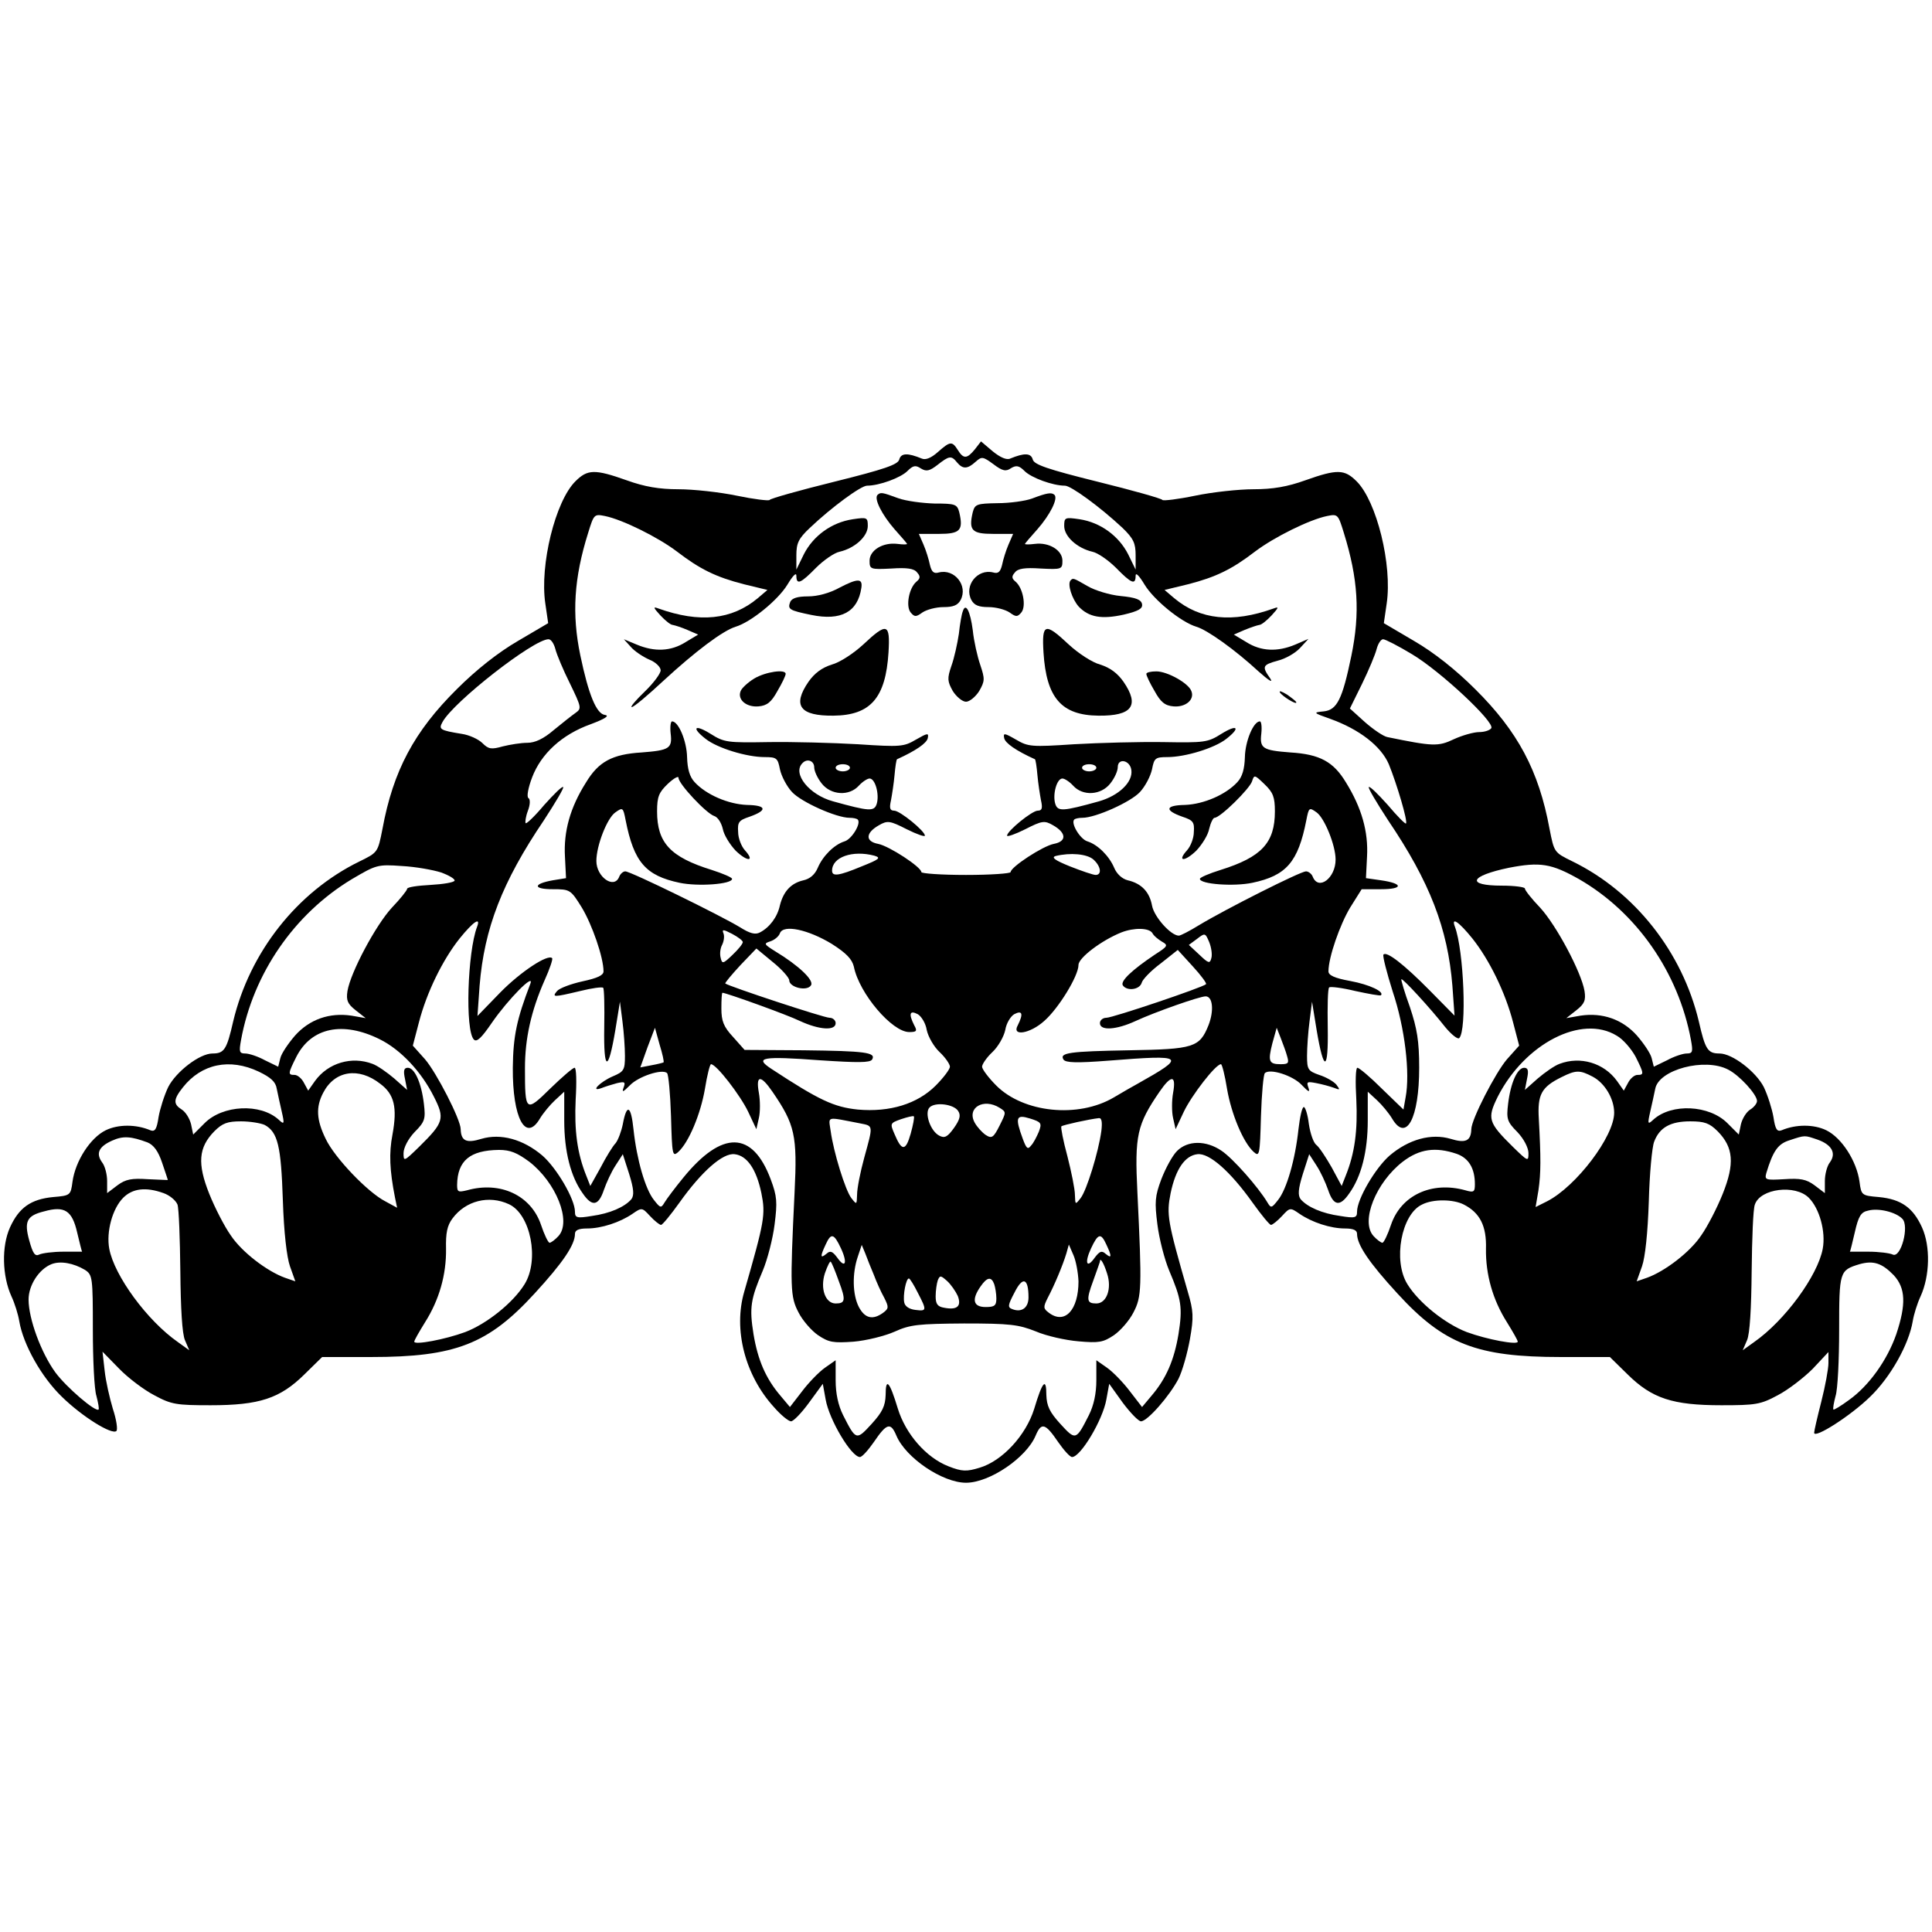 <?xml version="1.0" standalone="no"?>
<!DOCTYPE svg PUBLIC "-//W3C//DTD SVG 20010904//EN"
 "http://www.w3.org/TR/2001/REC-SVG-20010904/DTD/svg10.dtd">
<svg version="1.0" xmlns="http://www.w3.org/2000/svg"
 width="541pt" height="541pt" viewBox="0 0 541 541"
 preserveAspectRatio="xMidYMid meet">
<g transform="translate(0,541) scale(0.1,-0.1)"
fill="#000000" stroke="none">
<path d="M2626 4144 c-18 -16 -34 -23 -45 -18 -39 16 -58 16 -63 -3 -4 -14
-41 -27 -182 -62 -97 -24 -179 -47 -181 -51 -2 -3 -44 2 -92 12 -48 10 -122
18 -163 18 -54 0 -95 7 -145 25 -90 32 -110 31 -144 -3 -56 -56 -100 -234 -84
-342 l8 -55 -85 -50 c-55 -32 -116 -80 -171 -135 -119 -118 -178 -228 -208
-391 -13 -66 -13 -66 -64 -91 -176 -86 -308 -255 -354 -448 -18 -79 -25 -90
-58 -90 -36 0 -102 -51 -124 -94 -11 -23 -23 -61 -27 -84 -5 -34 -10 -42 -23
-37 -40 17 -90 17 -125 0 -43 -21 -85 -86 -93 -144 -5 -38 -6 -39 -54 -43 -63
-6 -96 -30 -121 -85 -24 -53 -22 -136 4 -193 9 -19 19 -51 22 -70 11 -65 62
-156 119 -211 57 -56 141 -108 153 -96 4 4 0 32 -10 62 -9 30 -20 78 -23 107
l-6 53 46 -47 c25 -26 70 -60 99 -75 48 -26 62 -28 158 -28 136 0 194 19 262
86 l50 49 137 0 c236 0 328 36 458 178 79 86 113 136 113 167 0 10 10 15 34
15 40 0 92 17 127 41 26 18 27 18 49 -6 13 -14 27 -25 31 -25 4 0 27 28 52 63
62 87 121 139 154 135 35 -4 61 -42 75 -109 12 -60 9 -78 -48 -276 -31 -106 2
-234 83 -323 19 -22 41 -40 48 -40 7 0 30 24 51 53 l38 52 8 -44 c10 -57 72
-161 96 -161 6 0 23 19 39 42 36 53 47 56 63 18 26 -62 129 -132 195 -132 66
0 169 70 195 132 16 38 27 35 63 -18 16 -23 33 -42 39 -42 24 0 86 104 96 161
l8 44 38 -53 c21 -28 44 -52 51 -52 18 0 80 71 105 119 11 22 25 72 32 111 11
62 10 79 -6 133 -57 198 -60 216 -48 276 14 67 40 105 75 109 33 4 92 -48 154
-135 25 -35 48 -63 52 -63 4 0 18 11 31 25 22 24 23 24 49 6 35 -24 87 -41
127 -41 24 0 34 -5 34 -15 0 -31 34 -81 113 -167 130 -142 222 -178 458 -178
l137 0 50 -49 c68 -67 126 -86 262 -86 96 0 110 2 158 28 29 15 73 49 98 74
l44 47 0 -31 c0 -16 -9 -65 -20 -108 -11 -43 -20 -82 -20 -87 0 -18 103 48
157 101 57 55 108 146 119 211 3 19 13 51 22 70 26 57 28 140 4 193 -25 55
-58 79 -121 85 -48 4 -49 5 -54 43 -8 58 -50 123 -93 144 -35 17 -85 17 -125
0 -13 -5 -18 3 -23 37 -4 23 -16 61 -27 84 -22 43 -88 94 -124 94 -33 0 -40
11 -58 90 -46 193 -178 362 -354 448 -51 25 -51 25 -64 91 -30 163 -89 273
-208 391 -55 55 -116 103 -171 135 l-85 50 8 55 c16 108 -28 286 -84 342 -34
34 -54 35 -144 3 -50 -18 -91 -25 -145 -25 -41 0 -115 -8 -163 -18 -48 -10
-90 -15 -92 -12 -2 4 -84 27 -181 51 -141 35 -178 48 -182 62 -5 19 -24 19
-63 3 -10 -5 -28 3 -49 20 l-33 28 -17 -22 c-22 -27 -32 -28 -48 -2 -16 25
-21 25 -56 -6z m54 -29 c16 -19 29 -19 52 2 17 15 20 15 50 -7 25 -19 35 -21
49 -11 15 9 23 7 38 -8 19 -19 79 -41 113 -41 17 0 99 -60 161 -118 31 -30 37
-43 37 -77 l0 -40 -21 43 c-26 51 -77 89 -136 98 -41 6 -43 5 -43 -19 0 -29
36 -62 79 -72 15 -3 45 -24 66 -45 43 -44 55 -49 55 -22 0 10 10 0 25 -25 26
-43 102 -105 145 -118 31 -9 109 -65 174 -125 28 -25 42 -34 33 -20 -24 34
-22 38 21 50 21 5 49 21 62 35 l24 26 -37 -16 c-50 -21 -96 -19 -137 7 l-35
21 30 13 c17 7 35 13 41 14 6 0 21 12 35 27 20 22 21 25 5 19 -115 -41 -205
-32 -278 29 l-27 23 66 16 c78 20 123 42 188 92 53 40 152 89 201 99 30 6 31
5 47 -47 40 -129 46 -224 21 -345 -25 -121 -40 -151 -77 -155 -31 -3 -30 -4
18 -21 81 -29 142 -76 164 -127 22 -54 54 -161 48 -166 -2 -2 -25 21 -51 52
-27 30 -50 53 -53 50 -3 -2 22 -44 54 -93 117 -173 167 -303 180 -463 l6 -84
-69 70 c-73 74 -121 111 -130 101 -3 -3 9 -50 26 -104 34 -101 49 -228 36
-296 l-6 -34 -60 58 c-33 33 -64 59 -69 59 -5 0 -6 -40 -3 -89 4 -86 -4 -150
-30 -214 l-11 -28 -28 52 c-16 28 -35 57 -43 63 -8 6 -17 32 -21 59 -3 26 -10
47 -14 47 -5 0 -11 -28 -15 -62 -9 -85 -33 -168 -57 -198 -18 -23 -20 -24 -30
-7 -25 42 -97 124 -129 145 -43 29 -94 29 -124 -1 -13 -13 -32 -48 -44 -79
-18 -48 -19 -64 -11 -127 5 -40 20 -98 33 -129 34 -80 38 -103 26 -178 -12
-72 -34 -124 -76 -173 l-26 -31 -34 44 c-18 24 -47 54 -64 66 l-30 21 0 -56
c0 -37 -7 -70 -21 -98 -36 -71 -37 -71 -80 -24 -30 33 -38 50 -39 81 0 50 -11
38 -34 -39 -23 -74 -89 -146 -153 -165 -36 -11 -49 -11 -87 4 -62 24 -120 90
-142 162 -23 76 -34 88 -34 38 -1 -31 -9 -48 -39 -81 -43 -47 -44 -47 -80 24
-14 28 -21 61 -21 98 l0 56 -30 -21 c-17 -12 -46 -42 -64 -66 l-34 -44 -26 31
c-42 49 -64 101 -76 173 -12 75 -8 98 26 178 13 31 28 89 33 129 8 63 7 79
-11 127 -51 136 -136 137 -244 5 -23 -28 -47 -60 -53 -70 -10 -17 -12 -16 -30
7 -24 30 -48 113 -57 197 -7 68 -19 74 -30 15 -4 -20 -13 -44 -20 -53 -8 -8
-27 -39 -42 -68 l-29 -52 -11 28 c-26 64 -34 128 -30 214 3 49 2 89 -3 89 -5
0 -35 -26 -68 -58 -69 -68 -71 -66 -71 57 0 82 17 160 55 246 14 31 24 60 21
62 -12 12 -88 -38 -145 -96 l-64 -66 6 85 c13 160 63 290 180 463 32 49 57 91
54 93 -3 3 -26 -20 -53 -50 -26 -31 -50 -54 -52 -51 -2 2 0 18 6 34 7 18 7 33
2 36 -6 3 -1 29 10 58 25 66 83 120 164 149 40 15 54 24 40 26 -24 3 -46 57
-69 167 -24 115 -18 216 22 343 16 52 17 53 47 47 49 -10 148 -59 201 -99 65
-50 110 -72 188 -92 l66 -16 -27 -23 c-73 -61 -163 -70 -278 -29 -16 6 -15 3
5 -19 14 -15 29 -27 35 -27 6 -1 25 -7 41 -14 l30 -13 -35 -21 c-41 -26 -87
-28 -137 -7 l-36 15 19 -21 c10 -12 34 -28 52 -36 18 -7 32 -21 32 -30 0 -9
-20 -36 -45 -60 -25 -24 -41 -43 -36 -43 6 0 45 33 88 73 90 83 167 141 203
152 43 13 119 75 145 118 15 25 25 35 25 25 0 -27 12 -22 55 22 21 21 51 42
66 45 43 10 79 43 79 72 0 24 -2 25 -42 19 -60 -9 -111 -47 -137 -98 l-21 -43
0 40 c0 34 6 47 38 77 61 58 143 118 160 118 34 0 94 22 113 41 16 16 23 17
38 7 15 -9 24 -7 46 10 33 26 39 27 55 7z m-1125 -522 c4 -16 22 -59 41 -97
32 -66 33 -70 16 -82 -10 -7 -38 -29 -61 -48 -29 -25 -53 -36 -74 -36 -18 0
-49 -5 -69 -10 -32 -9 -40 -8 -57 9 -11 11 -37 23 -58 26 -62 10 -65 13 -54
33 30 56 255 232 297 232 7 0 15 -12 19 -27z m2399 -15 c79 -47 232 -190 222
-207 -4 -6 -19 -11 -34 -11 -15 0 -47 -9 -71 -20 -44 -21 -59 -20 -186 6 -11
2 -39 21 -63 42 l-42 38 34 69 c19 39 37 82 41 98 4 15 12 27 18 27 6 0 43
-19 81 -42z m-2719 -611 c22 -8 39 -18 38 -23 -2 -5 -32 -10 -68 -12 -36 -2
-65 -6 -65 -11 0 -4 -19 -28 -43 -53 -45 -49 -115 -180 -124 -233 -4 -26 0
-36 23 -54 l28 -22 -40 7 c-61 9 -117 -10 -158 -56 -19 -22 -38 -50 -41 -63
l-6 -24 -37 18 c-20 11 -45 19 -55 19 -17 0 -18 5 -12 38 34 186 149 353 310
450 68 40 72 42 140 37 39 -2 88 -11 110 -18z m3187 -19 c161 -93 278 -261
313 -450 6 -33 5 -38 -12 -38 -10 0 -35 -8 -55 -19 l-37 -18 -6 24 c-3 13 -22
41 -41 63 -41 46 -97 65 -158 56 l-40 -7 28 22 c23 18 27 28 23 54 -9 53 -79
184 -124 233 -24 25 -43 49 -43 54 0 4 -29 8 -64 8 -102 0 -91 27 19 50 88 17
119 12 197 -32z m-3086 -133 c-27 -71 -34 -291 -9 -316 8 -8 21 4 51 48 45 65
120 141 107 108 -38 -99 -48 -146 -49 -235 -1 -141 36 -210 76 -142 9 15 28
38 42 51 l26 24 0 -81 c0 -86 18 -157 52 -204 26 -38 44 -35 59 10 7 20 21 51
33 69 l20 31 18 -56 c13 -42 14 -59 6 -70 -19 -22 -60 -40 -111 -47 -42 -7
-47 -5 -47 12 0 35 -51 122 -91 157 -54 46 -117 63 -171 47 -42 -13 -57 -6
-58 27 0 27 -68 159 -100 196 l-34 38 17 65 c22 85 67 176 114 235 38 47 60
62 49 33z m2787 -33 c47 -59 92 -150 114 -235 l17 -65 -34 -38 c-32 -37 -100
-169 -100 -196 -1 -33 -16 -40 -58 -27 -54 16 -117 -1 -171 -47 -40 -35 -91
-122 -91 -157 0 -17 -5 -19 -47 -12 -51 7 -92 25 -111 47 -8 11 -7 28 6 70
l18 56 20 -31 c12 -18 26 -49 33 -69 15 -45 33 -48 59 -10 34 47 52 118 52
204 l0 81 26 -24 c14 -13 33 -36 42 -51 40 -68 76 1 76 142 0 75 -6 110 -26
170 -15 41 -25 76 -24 78 4 3 82 -82 122 -133 18 -22 36 -36 40 -32 22 21 13
246 -12 312 -11 29 11 14 49 -33z m-3060 -282 c59 -29 117 -91 152 -161 31
-61 28 -72 -41 -140 -43 -42 -44 -42 -44 -18 0 15 13 40 31 59 29 29 31 37 26
79 -7 59 -26 101 -45 101 -11 0 -13 -8 -8 -31 l6 -31 -36 32 c-20 17 -47 36
-61 41 -58 22 -124 3 -161 -48 l-19 -27 -12 22 c-6 12 -18 22 -26 22 -19 0
-19 3 5 51 42 82 130 100 233 49z m3464 10 c18 -10 41 -37 53 -59 24 -48 24
-51 5 -51 -8 0 -20 -10 -26 -22 l-12 -22 -19 27 c-37 51 -103 70 -161 48 -14
-5 -41 -24 -61 -41 l-36 -32 6 31 c5 23 3 31 -8 31 -19 0 -38 -42 -45 -101 -5
-42 -3 -50 26 -79 18 -19 31 -44 31 -59 0 -24 -1 -24 -44 18 -69 68 -72 79
-42 140 76 149 235 231 333 171z m-3802 -101 c33 -16 47 -28 50 -48 3 -14 9
-43 14 -64 8 -35 7 -37 -9 -22 -51 46 -156 41 -207 -10 l-32 -32 -6 29 c-4 16
-15 34 -26 41 -24 15 -24 28 3 62 52 66 131 83 213 44z m4114 6 c32 -16 81
-70 81 -88 0 -7 -9 -18 -19 -24 -11 -7 -22 -25 -26 -41 l-6 -29 -32 32 c-51
51 -156 56 -207 10 -16 -15 -17 -13 -9 22 5 21 11 50 14 64 10 54 139 88 204
54z m-3774 -40 c39 -29 48 -66 34 -142 -10 -52 -8 -100 7 -176 l6 -29 -33 18
c-49 25 -142 122 -167 175 -26 53 -28 89 -7 129 32 62 99 73 160 25z m3395 20
c34 -18 60 -62 60 -101 0 -66 -106 -206 -188 -248 l-32 -16 8 47 c7 49 7 90 1
200 -4 68 7 89 64 117 40 20 51 20 87 1z m-3719 -135 c37 -20 46 -59 51 -210
3 -92 11 -160 20 -186 l15 -42 -29 10 c-50 18 -121 72 -152 119 -17 24 -44 76
-60 116 -34 85 -30 130 14 175 23 23 37 28 75 28 25 0 55 -5 66 -10z m4069
-18 c44 -45 48 -90 14 -175 -16 -40 -43 -92 -60 -116 -31 -47 -102 -101 -152
-119 l-29 -10 15 42 c9 26 16 93 19 181 2 77 9 153 15 168 15 40 46 57 101 57
40 0 54 -5 77 -28z m-4397 -31 c17 -7 30 -24 41 -57 9 -26 16 -48 16 -48 0 -1
-25 1 -56 2 -45 3 -62 0 -85 -17 l-29 -22 0 34 c0 18 -6 42 -14 52 -18 25 -10
44 28 61 31 14 53 12 99 -5z m4676 8 c40 -14 54 -38 35 -64 -8 -10 -14 -34
-14 -52 l0 -34 -29 22 c-23 17 -40 20 -85 17 -52 -3 -55 -2 -50 17 19 63 33
82 65 92 45 15 42 14 78 2z m-3607 -62 c75 -58 119 -167 82 -208 -9 -10 -21
-19 -25 -19 -4 0 -15 23 -24 50 -28 83 -114 123 -207 97 -25 -6 -28 -5 -28 15
1 68 36 97 117 98 32 0 51 -8 85 -33z m2597 22 c34 -12 51 -41 51 -85 0 -22
-3 -24 -27 -17 -94 26 -180 -14 -208 -97 -9 -27 -20 -50 -24 -50 -4 0 -16 9
-25 19 -37 41 7 150 82 208 47 36 92 42 151 22z m-3621 -110 c17 -6 34 -20 39
-32 4 -12 7 -96 8 -187 1 -104 5 -175 13 -193 l12 -28 -32 23 c-86 60 -178
186 -192 261 -9 48 9 113 39 143 26 26 63 31 113 13z m4607 -13 c30 -30 48
-95 39 -143 -14 -75 -106 -201 -192 -261 l-32 -23 12 28 c8 18 12 89 13 193 1
91 4 175 9 187 15 45 113 57 151 19z m-3640 -18 c61 -28 86 -156 44 -224 -32
-52 -106 -111 -166 -134 -57 -21 -143 -37 -143 -27 0 4 14 28 30 54 40 63 60
134 59 206 -1 44 3 65 18 85 37 50 102 66 158 40z m2674 -1 c45 -23 64 -60 62
-124 -1 -72 19 -143 59 -206 16 -26 30 -50 30 -54 0 -10 -86 6 -143 27 -60 23
-134 82 -166 134 -41 66 -17 196 41 223 31 16 88 15 117 0z m-3883 -78 c7 -29
13 -54 14 -54 0 0 -24 0 -52 0 -29 0 -60 -4 -68 -8 -12 -6 -18 3 -28 39 -15
54 -7 70 42 82 57 16 78 2 92 -59z m5111 38 c20 -20 -4 -111 -27 -100 -8 4
-39 8 -68 8 -28 0 -52 0 -52 0 1 0 7 25 14 55 10 44 17 56 37 60 29 8 78 -4
96 -23z m-5089 -143 c21 -14 22 -20 22 -167 0 -84 4 -168 10 -186 5 -19 8 -36
6 -38 -8 -8 -90 62 -121 104 -40 55 -75 150 -75 204 0 40 29 85 64 99 25 10
62 3 94 -16z m5065 -15 c33 -36 35 -81 7 -165 -25 -72 -76 -144 -132 -184 -23
-17 -43 -29 -44 -27 -2 2 1 19 6 38 6 18 10 102 10 185 0 164 1 167 57 184 39
11 63 3 96 -31z"/>
<path d="M2457 4024 c-10 -11 13 -56 48 -96 19 -21 35 -40 35 -41 0 -2 -12 -2
-27 0 -41 5 -78 -18 -78 -47 0 -24 2 -25 61 -22 44 3 64 0 72 -11 10 -11 9
-17 -2 -26 -21 -18 -30 -69 -16 -86 11 -13 15 -13 33 0 12 8 38 15 59 15 27 0
40 5 48 20 21 40 -17 88 -61 77 -14 -4 -20 1 -25 21 -3 15 -11 41 -18 57 l-13
30 56 0 c60 0 69 10 57 61 -6 22 -11 24 -69 24 -34 1 -80 7 -102 15 -46 17
-49 17 -58 9z"/>
<path d="M2890 4014 c-19 -7 -63 -13 -97 -13 -58 -1 -63 -3 -69 -25 -12 -51
-3 -61 57 -61 l56 0 -13 -30 c-7 -16 -15 -42 -18 -57 -5 -20 -11 -25 -25 -21
-44 11 -82 -37 -61 -77 8 -15 21 -20 48 -20 21 0 47 -7 59 -15 18 -13 22 -13
33 0 14 17 5 68 -16 86 -11 9 -12 15 -2 26 8 11 28 14 72 11 59 -3 61 -2 61
22 0 29 -37 52 -77 47 -16 -2 -28 -2 -28 0 0 1 16 20 35 41 35 40 58 85 48 96
-8 8 -21 6 -63 -10z"/>
<path d="M2350 3764 c-27 -15 -61 -24 -87 -24 -30 0 -45 -5 -50 -15 -8 -21 -4
-24 59 -37 83 -17 130 8 140 76 4 27 -10 27 -62 0z"/>
<path d="M2998 3785 c-10 -10 4 -53 23 -74 28 -29 63 -36 126 -22 42 10 53 17
51 29 -2 13 -18 19 -60 23 -31 3 -73 16 -93 28 -40 23 -40 23 -47 16z"/>
<path d="M2696 3698 c-3 -7 -8 -35 -11 -63 -4 -27 -13 -68 -21 -90 -12 -35
-11 -43 4 -70 10 -16 27 -30 37 -30 10 0 27 14 37 30 16 28 16 34 3 73 -8 23
-18 67 -21 97 -7 54 -20 79 -28 53z"/>
<path d="M2417 3605 c-26 -24 -65 -50 -88 -56 -28 -9 -48 -24 -65 -48 -46 -67
-24 -96 70 -95 104 1 146 50 154 177 5 82 -4 85 -71 22z"/>
<path d="M2922 3583 c8 -127 50 -176 154 -177 94 -1 116 28 70 95 -17 24 -37
39 -65 48 -23 6 -62 32 -88 56 -67 63 -76 60 -71 -22z"/>
<path d="M2112 3510 c-18 -11 -35 -27 -38 -35 -10 -24 16 -46 50 -43 24 2 36
12 53 43 13 22 23 43 23 48 0 14 -56 6 -88 -13z"/>
<path d="M3210 3523 c0 -5 10 -26 23 -48 17 -31 29 -41 53 -43 34 -3 60 19 50
43 -8 22 -67 55 -98 55 -16 0 -28 -3 -28 -7z"/>
<path d="M3584 3471 c7 -11 46 -35 46 -28 0 3 -12 12 -26 22 -15 9 -23 12 -20
6z"/>
<path d="M1878 3356 c5 -42 -4 -47 -81 -53 -83 -5 -121 -26 -156 -84 -45 -71
-63 -138 -59 -208 l3 -60 -37 -6 c-56 -10 -56 -25 0 -25 48 0 50 -1 81 -51 29
-48 61 -140 61 -179 0 -11 -17 -19 -59 -28 -32 -7 -64 -19 -71 -27 -15 -18
-11 -18 65 0 32 8 61 12 64 9 3 -3 4 -53 3 -111 -2 -124 11 -127 31 -8 l13 80
7 -55 c4 -30 7 -74 7 -97 0 -39 -3 -44 -34 -57 -35 -15 -65 -45 -32 -33 10 4
29 10 44 14 22 5 24 3 18 -13 -5 -14 -1 -12 18 7 24 25 91 47 104 34 4 -4 9
-58 11 -121 3 -108 4 -114 20 -100 30 27 63 107 75 177 6 38 14 69 17 69 15 0
82 -87 104 -133 l23 -49 7 31 c4 17 4 49 0 71 -9 50 5 51 38 3 63 -92 70 -122
62 -282 -13 -269 -12 -292 11 -336 11 -22 36 -51 55 -64 30 -20 42 -22 99 -18
36 3 88 16 115 28 44 20 67 22 195 23 128 0 152 -3 200 -22 30 -13 84 -25 120
-28 57 -5 69 -3 99 17 19 13 44 42 55 64 23 44 24 67 11 336 -8 160 -1 190 62
282 33 48 47 47 38 -3 -4 -22 -4 -54 0 -71 l7 -31 23 49 c22 46 89 133 104
133 3 0 11 -31 17 -69 12 -70 45 -150 75 -177 16 -14 17 -8 20 100 2 63 7 118
11 121 14 14 79 -7 103 -33 19 -20 24 -22 19 -8 -6 17 -4 18 22 13 16 -3 38
-9 49 -13 18 -7 18 -6 7 9 -8 9 -29 21 -48 27 -31 11 -34 15 -34 53 0 23 3 67
7 97 l7 55 13 -80 c20 -119 33 -116 31 8 -1 58 0 109 4 112 3 3 36 -1 73 -10
37 -8 70 -14 72 -12 10 10 -32 30 -86 40 -44 8 -61 16 -61 27 0 39 32 131 61
179 l32 51 54 0 c63 0 63 16 0 25 l-42 6 3 60 c4 70 -15 137 -59 208 -35 58
-73 79 -156 84 -77 6 -86 11 -81 53 2 19 0 34 -4 34 -18 0 -41 -55 -42 -100
-1 -33 -7 -55 -21 -70 -32 -35 -94 -62 -147 -64 -55 -1 -58 -15 -7 -33 30 -10
34 -15 32 -43 0 -17 -9 -40 -19 -51 -29 -32 -7 -33 26 -1 16 17 33 44 36 61 4
17 11 31 15 31 16 0 98 81 105 102 6 19 7 19 35 -8 24 -23 29 -36 29 -76 0
-88 -37 -128 -152 -164 -32 -10 -58 -21 -58 -25 0 -15 95 -22 147 -11 95 20
128 58 151 175 7 36 8 37 29 22 22 -16 53 -92 53 -132 0 -52 -48 -88 -64 -48
-3 8 -12 15 -19 15 -15 0 -222 -104 -300 -151 -26 -16 -51 -29 -56 -29 -22 0
-69 52 -75 84 -7 38 -29 62 -68 71 -16 4 -31 18 -38 35 -14 33 -46 65 -75 74
-20 6 -47 50 -37 61 3 3 13 5 23 5 37 0 135 44 161 72 15 16 30 45 34 64 6 31
9 34 43 34 50 0 132 25 165 51 41 32 31 42 -14 14 -38 -24 -47 -25 -163 -23
-67 1 -179 -2 -249 -6 -120 -8 -129 -7 -163 13 -33 19 -36 19 -33 4 3 -14 33
-35 86 -59 2 -1 5 -21 7 -44 2 -23 7 -55 10 -71 5 -22 3 -29 -9 -29 -16 0 -86
-57 -86 -70 0 -4 23 4 51 18 47 24 54 25 78 11 37 -21 39 -45 2 -52 -31 -6
-121 -65 -121 -79 0 -4 -56 -8 -125 -8 -69 0 -125 4 -125 8 0 14 -90 73 -121
79 -37 7 -35 31 2 52 24 14 31 13 78 -11 28 -14 51 -22 51 -18 0 13 -70 70
-86 70 -12 0 -14 7 -9 29 3 16 8 48 10 71 2 23 5 43 7 44 53 24 83 45 86 59 3
15 0 15 -33 -4 -34 -20 -43 -21 -163 -13 -70 4 -182 7 -249 6 -116 -2 -125 -1
-163 23 -45 28 -55 18 -14 -14 33 -26 115 -51 165 -51 34 0 37 -3 43 -34 4
-19 19 -48 34 -64 26 -28 124 -72 161 -72 10 0 20 -2 23 -5 10 -11 -17 -55
-37 -61 -29 -9 -61 -41 -75 -74 -8 -19 -22 -31 -40 -35 -35 -8 -56 -31 -66
-70 -7 -33 -29 -62 -56 -76 -13 -7 -28 -3 -55 14 -54 33 -307 157 -322 157 -6
0 -14 -7 -17 -15 -14 -36 -64 -1 -64 44 0 43 30 120 53 136 21 15 22 14 29
-22 23 -117 56 -155 151 -175 52 -11 147 -4 147 11 0 4 -26 15 -57 25 -116 36
-153 76 -153 164 0 41 5 53 30 77 17 16 30 23 30 17 0 -17 78 -100 100 -107
10 -3 20 -19 24 -36 3 -17 20 -44 36 -61 33 -32 55 -31 26 1 -10 11 -19 34
-19 51 -2 28 2 33 32 43 51 18 48 32 -7 33 -53 2 -115 29 -147 64 -14 15 -20
37 -21 70 -1 45 -24 100 -42 100 -4 0 -6 -15 -4 -34z m402 -95 c0 -10 9 -30
21 -45 26 -33 77 -36 104 -6 10 11 24 20 30 20 16 0 28 -45 20 -71 -7 -22 -21
-21 -122 7 -67 18 -115 78 -86 107 13 14 33 7 33 -12z m888 -7 c5 -34 -35 -72
-91 -88 -101 -28 -115 -29 -122 -7 -8 26 4 71 20 71 6 0 20 -9 30 -20 27 -30
78 -27 104 6 12 15 21 35 21 46 0 26 34 20 38 -8z m-788 6 c0 -5 -9 -10 -20
-10 -11 0 -20 5 -20 10 0 6 9 10 20 10 11 0 20 -4 20 -10z m690 0 c0 -5 -9
-10 -20 -10 -11 0 -20 5 -20 10 0 6 9 10 20 10 11 0 20 -4 20 -10z m-622 -246
c20 -6 15 -10 -35 -30 -65 -27 -83 -29 -83 -12 0 38 57 58 118 42z m614 -11
c21 -19 24 -43 6 -43 -7 0 -39 11 -72 24 -42 17 -53 25 -40 29 41 10 88 6 106
-10z m-982 -231 c0 -5 -13 -21 -29 -36 -26 -25 -29 -26 -33 -8 -3 11 -1 27 4
36 5 10 7 24 4 32 -5 12 -1 12 24 -1 17 -9 30 -19 30 -23z m249 -5 c41 -26 57
-43 62 -64 15 -75 107 -183 155 -183 21 0 23 3 14 19 -16 32 -13 43 10 31 10
-6 22 -25 25 -44 4 -19 20 -47 36 -62 16 -15 29 -34 29 -41 0 -7 -18 -31 -40
-53 -51 -51 -128 -75 -218 -67 -67 7 -108 26 -242 114 -49 32 -26 36 136 24
106 -7 140 -7 146 2 12 20 -19 24 -192 26 l-165 1 -32 36 c-27 29 -33 45 -33
80 0 24 1 44 3 44 10 0 180 -61 217 -79 54 -25 100 -28 100 -6 0 8 -8 15 -17
15 -16 0 -282 88 -292 96 -2 1 17 24 42 51 l45 47 46 -38 c25 -20 46 -44 46
-51 0 -20 50 -32 61 -14 9 14 -34 55 -100 95 -32 20 -33 22 -14 28 12 4 24 14
27 23 10 25 79 10 145 -30z m898 30 c4 -8 17 -18 27 -24 18 -10 16 -13 -20
-36 -64 -43 -97 -74 -90 -86 11 -17 47 -13 53 7 2 9 26 34 53 54 l48 38 42
-46 c23 -25 40 -48 37 -50 -9 -9 -261 -94 -279 -94 -10 0 -18 -7 -18 -15 0
-22 46 -19 100 6 54 25 179 69 196 69 20 0 24 -40 8 -81 -25 -62 -41 -67 -221
-70 -169 -3 -197 -7 -185 -26 6 -9 37 -10 127 -3 214 17 219 13 80 -65 -11 -6
-41 -23 -66 -38 -100 -59 -253 -43 -329 33 -22 22 -40 46 -40 53 0 7 13 26 29
41 16 15 32 43 36 62 3 19 15 38 25 44 23 12 26 1 10 -31 -18 -32 34 -24 74
12 40 35 96 126 96 157 0 20 65 69 120 91 36 14 78 13 87 -2z m165 -70 c-4
-16 -8 -15 -34 10 l-29 27 23 17 c22 17 23 17 34 -9 6 -15 9 -35 6 -45z
m-1534 -292 c-2 -1 -17 -5 -34 -8 l-31 -6 20 56 21 55 13 -47 c8 -26 13 -48
11 -50z m1746 18 c6 -20 4 -23 -18 -23 -33 0 -36 8 -23 59 l12 43 11 -28 c6
-16 15 -39 18 -51z m-921 -154 c8 -12 5 -24 -12 -48 -18 -25 -26 -29 -41 -21
-25 13 -42 64 -27 79 16 16 68 9 80 -10z m116 9 c19 -12 19 -12 0 -50 -17 -34
-22 -37 -39 -26 -10 7 -24 22 -31 35 -22 41 25 69 70 41z m-249 -73 c-14 -49
-25 -49 -45 -1 -13 30 -13 31 18 42 18 6 34 10 36 8 2 -2 -2 -24 -9 -49z m359
6 c-6 -14 -15 -32 -22 -39 -9 -12 -13 -8 -23 19 -22 60 -19 69 20 57 32 -10
34 -13 25 -37z m-499 23 c36 -7 35 -5 10 -96 -11 -40 -20 -86 -20 -103 -1 -29
-1 -29 -16 -10 -17 22 -50 129 -58 188 -6 43 -15 40 84 21z m674 -21 c-8 -59
-41 -166 -58 -188 -15 -19 -15 -19 -16 9 0 16 -10 65 -21 108 -12 44 -19 81
-17 84 5 4 78 20 105 23 8 1 10 -11 7 -36z m-729 -329 c19 -41 12 -58 -11 -25
-13 17 -19 20 -30 10 -17 -14 -18 -8 -2 26 15 33 23 32 43 -11z m743 11 c16
-34 15 -40 -2 -26 -11 10 -17 7 -30 -10 -23 -33 -30 -16 -11 25 20 43 28 44
43 11z m-651 -85 c7 -19 20 -48 29 -64 13 -26 13 -30 -3 -42 -29 -21 -51 -16
-68 16 -18 35 -19 94 -3 141 l11 33 10 -24 c5 -14 16 -41 24 -60z m573 -18 c0
-80 -38 -122 -83 -88 -16 12 -16 16 -3 42 19 36 42 91 52 124 l7 25 13 -30 c7
-16 13 -49 14 -73z m-671 0 c20 -53 18 -62 -9 -62 -29 0 -44 42 -30 85 7 20
14 34 16 32 3 -2 13 -27 23 -55z m751 22 c14 -42 -1 -84 -30 -84 -27 0 -29 9
-9 63 10 28 19 53 19 54 0 14 11 -4 20 -33z m-418 -63 c11 -29 -2 -40 -38 -33
-19 3 -24 11 -24 32 0 16 3 36 6 45 6 14 8 14 26 -2 11 -10 24 -29 30 -42z
m-112 9 c26 -50 25 -52 -7 -48 -17 2 -29 10 -31 21 -4 20 5 67 13 67 3 0 14
-18 25 -40z m214 24 c3 -9 6 -27 6 -40 0 -20 -5 -24 -30 -24 -35 0 -40 21 -14
58 18 26 30 28 38 6z m96 -37 c0 -29 -19 -43 -45 -33 -14 5 -13 11 6 47 23 46
39 40 39 -14z"/>
</g>
</svg>

